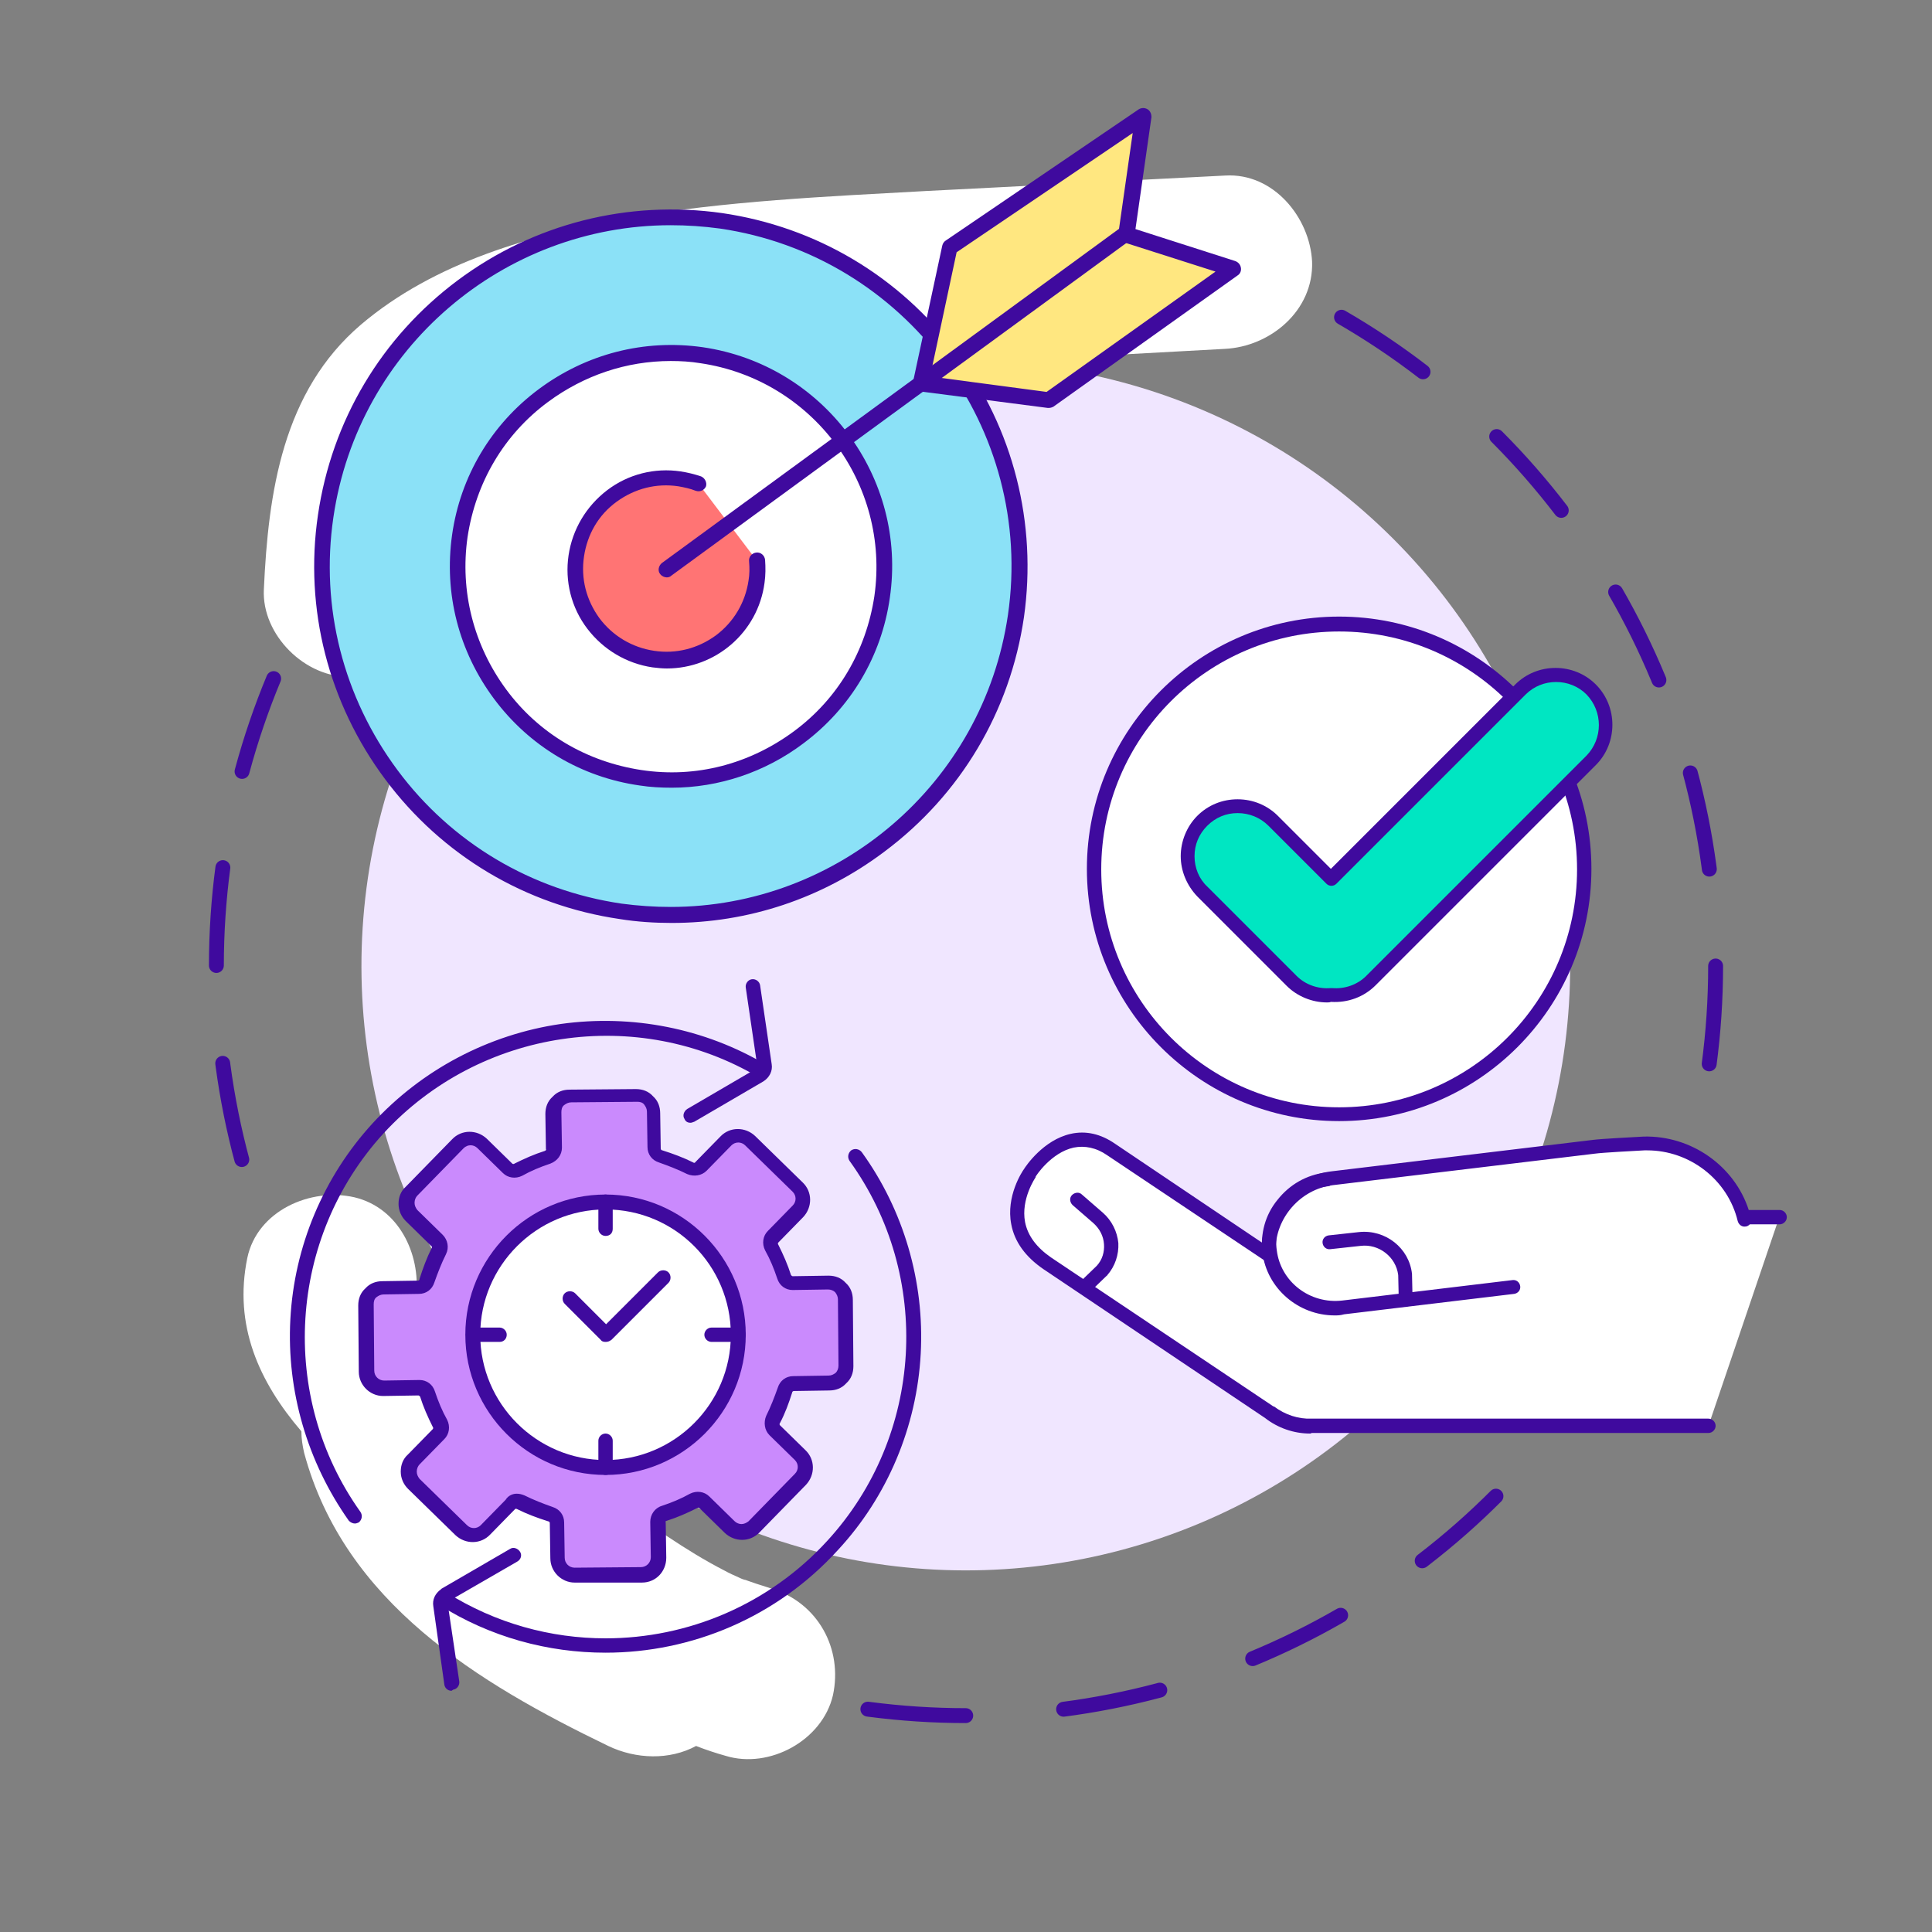 <?xml version="1.0" encoding="utf-8"?>
<!-- Generator: Adobe Illustrator 26.5.0, SVG Export Plug-In . SVG Version: 6.00 Build 0)  -->
<svg version="1.1" id="Layer_1" xmlns="http://www.w3.org/2000/svg" xmlns:xlink="http://www.w3.org/1999/xlink" x="0px" y="0px"
	 viewBox="0 0 350 350" style="enable-background:new 0 0 350 350;" xml:space="preserve">
<rect x="0" y="0" width="350" height="350" fill="#808080" stroke="none"/>
<style type="text/css">
	.st0{fill:none;stroke:#3F0A9E;stroke-width:2.7;stroke-linecap:round;stroke-linejoin:round;stroke-dasharray:0,0,17.78,17.78;}
	.st1{fill:#FFFFFF;}
	.st2{fill:#F0E6FF;}
	.st3{fill:#8BE1F7;}
	.st4{fill:#3F0A9E;}
	.st5{fill:#FF7474;}
	.st6{fill:#FFE780;}
	.st7{fill:#CA8AFD;}
	.st8{fill:#00E6C2;}
</style>
<g>
	<g id="_Layer_">
		<g>
			<circle class="st0" cx="175" cy="175" r="135.8"/>
			<path class="st1" d="M139.8,287.8c-1.9-0.6-3.8-1.2-5.6-1.9c1.5,0.5,0.7,0.4-0.3-0.1c-0.9-0.4-1.8-0.8-2.7-1.3
				c-3.5-1.8-6.9-3.9-10.2-6.1c-1.5-1-2.9-2-4.3-3.1c-0.2-0.2-0.6-0.4-0.9-0.7c-0.8-0.6-1.6-1.3-2.3-1.9c-3.3-2.8-6.4-5.6-9.5-8.5
				c-6.4-6-12.6-12.1-18.8-18.3c-3-3-5.9-6-8.7-9.1c0,0,0,0,0,0c0-0.1-0.1-0.2-0.1-0.3c-0.3-0.6-0.7-1.2-1-1.8
				c0.8-7.6-3.2-15.9-11.2-17.8c-7.9-1.8-17.6,2.4-19.4,11c-2.5,12.2,2.1,22.4,9.8,31.4c0,1.3,0.2,2.6,0.5,3.9
				c7.3,27.1,31.5,41.7,55.1,53.1c5,2.4,11.1,2.6,15.9,0c1.8,0.7,3.6,1.3,5.4,1.8c7.9,2.4,17.5-2.8,19.4-11
				C152.7,298.7,148.2,290.4,139.8,287.8L139.8,287.8z"/>
			<path class="st1" d="M222,31.8c-18.1,0.9-36.1,1.9-54.2,2.8c-18.1,1-36.3,1.8-54.3,4.9c-16.9,2.9-34.8,8-48.1,19.3
				c-14.2,12.1-16.8,30.4-17.6,48c-0.4,8.2,7.5,16.1,15.8,15.8c8.9-0.4,15.3-6.9,15.8-15.8c0.2-3.4,0.4-6.9,0.7-10.3
				c0.2-1.9,0.2-2,0-0.2c0.2-1,0.3-1.9,0.6-2.9c0.3-1.4,0.8-2.8,1.1-4.2c0.3-0.7,0.4-1.2,0.5-1.3c0.3-0.5,0.5-1,0.8-1.5
				c0.3-0.5,2.6-3.3,1.1-1.8c0.9-1,1.8-1.9,2.8-2.8c0,0.1,1.5-1.1,2.1-1.4c1.6-1,3.2-1.9,4.9-2.7c0.5-0.2,2.5-1.1,2.5-1.1
				c3.1-1.1,6.2-2.2,9.3-3.1c3.7-1.1,7.5-1.9,11.2-2.7c1.9-0.4,3.8-0.7,5.7-1.1c0.4-0.1,3.7-0.6,3.9-0.6c15.4-2.1,31-2.5,46.4-3.3
				c16.3-0.8,32.6-1.7,48.9-2.6c8.2-0.4,16.1-6.9,15.8-15.8C237.3,39.4,230.7,31.3,222,31.8L222,31.8z"/>
			
				<ellipse transform="matrix(0.707 -0.707 0.707 0.707 -72.486 175.006)" class="st2" cx="175" cy="175" rx="109.5" ry="109.5"/>
			<g>
				<g>
					<g>
						<circle class="st3" cx="121.6" cy="102.6" r="63.2"/>
						<path class="st4" d="M121.7,167.2c-3.1,0-6.3-0.2-9.4-0.7c-17.1-2.5-32.2-11.5-42.5-25.3s-14.7-30.9-12.2-47.9
							c2.5-17.1,11.5-32.2,25.3-42.5s30.9-14.6,47.9-12.2c17.1,2.5,32.2,11.5,42.5,25.3s14.6,30.9,12.2,47.9
							c-2.5,17.1-11.5,32.2-25.3,42.5C148.9,162.8,135.5,167.2,121.7,167.2L121.7,167.2z M121.5,40.8c-30.2,0-56.6,22.2-61.1,52.9
							c-2.4,16.3,1.8,32.6,11.6,45.8s24.3,21.8,40.6,24.2c3,0.4,6,0.6,8.9,0.6c30.2,0,56.6-22.2,61.1-52.9
							c4.9-33.7-18.6-65.1-52.2-70C127.4,41,124.5,40.8,121.5,40.8L121.5,40.8z"/>
					</g>
					<g>
						
							<ellipse transform="matrix(0.976 -0.217 0.217 0.976 -19.361 28.814)" class="st1" cx="121.6" cy="102.6" rx="38.6" ry="38.7"/>
						<path class="st4" d="M121.7,142.7c-1.9,0-3.9-0.1-5.8-0.4c-10.6-1.5-20-7.1-26.4-15.7c-6.4-8.6-9.1-19.1-7.6-29.7
							s7.1-20,15.7-26.4s19.1-9.1,29.7-7.6c21.9,3.2,37.1,23.6,33.9,45.4l-1.4-0.2l1.4,0.2c-1.5,10.6-7.1,20-15.7,26.4
							C138.6,139.9,130.2,142.7,121.7,142.7L121.7,142.7z M121.5,65.4c-8,0-15.7,2.6-22.2,7.4c-8,5.9-13.1,14.6-14.6,24.5
							c-1.4,9.8,1.1,19.6,7,27.6c5.9,8,14.6,13.1,24.5,14.6s19.6-1.1,27.6-7c8-5.9,13.1-14.6,14.6-24.5
							c2.9-20.3-11.2-39.2-31.5-42.2C125.1,65.5,123.3,65.4,121.5,65.4L121.5,65.4z"/>
					</g>
				</g>
				<g>
					<path class="st5" d="M137.2,101.7c0.1,1.2,0.1,2.5-0.1,3.8c-1.3,9-9.7,15.2-18.7,13.9c-9-1.3-15.2-9.7-13.9-18.7
						c1.3-9,9.7-15.2,18.7-13.9c1.2,0.2,2.3,0.5,3.4,0.9L137.2,101.7L137.2,101.7z"/>
					<path class="st4" d="M120.8,121.1c-0.9,0-1.7-0.1-2.6-0.2c-4.7-0.7-8.9-3.2-11.8-7c-2.9-3.8-4.1-8.6-3.4-13.3
						c0.7-4.7,3.2-8.9,7-11.8c3.8-2.9,8.6-4.1,13.3-3.4c1.3,0.2,2.5,0.5,3.7,0.9c0.7,0.3,1.1,1.1,0.9,1.8c-0.3,0.7-1.1,1.1-1.9,0.8
						c-1-0.4-2-0.6-3.1-0.8c-4-0.6-7.9,0.4-11.2,2.8s-5.3,5.9-5.9,9.9s0.4,7.9,2.8,11.2c2.4,3.2,5.9,5.3,9.9,5.9s7.9-0.4,11.2-2.8
						c3.2-2.4,5.3-5.9,5.9-9.9c0.2-1.2,0.2-2.3,0.1-3.5c-0.1-0.8,0.5-1.5,1.3-1.6c0.8-0.1,1.5,0.5,1.6,1.3c0.1,1.4,0.1,2.8-0.1,4.2
						C137.3,114.6,129.6,121.1,120.8,121.1L120.8,121.1z"/>
				</g>
				<g>
					<polygon class="st6" points="204.1,42.5 223.4,48.7 190,72.5 166.8,69.5 172.1,44.8 207.1,21.1 					"/>
					<path class="st4" d="M190,73.9c-0.1,0-0.1,0-0.2,0l-23.2-3c-0.4-0.1-0.8-0.3-1-0.6c-0.2-0.3-0.3-0.7-0.2-1.1l5.3-24.7
						c0.1-0.4,0.3-0.7,0.6-0.9l35-23.8c0.5-0.3,1.1-0.3,1.6,0c0.5,0.3,0.7,0.9,0.7,1.4l-2.9,20.3l18.1,5.8c0.5,0.2,0.9,0.6,1,1.2
						c0.1,0.5-0.1,1.1-0.6,1.4l-33.4,23.8C190.6,73.8,190.3,73.9,190,73.9L190,73.9z M168.5,68.2l21.1,2.8l30.6-21.8l-16.6-5.3
						c-0.7-0.2-1.1-0.9-1-1.6l2.6-18.2l-31.9,21.6L168.5,68.2L168.5,68.2z"/>
				</g>
				<path class="st4" d="M120.8,104.6c-0.4,0-0.9-0.2-1.2-0.6c-0.5-0.6-0.3-1.5,0.3-2l83.3-60.9c0.6-0.5,1.5-0.3,2,0.3
					c0.5,0.6,0.3,1.5-0.3,2l-83.3,60.9C121.4,104.5,121.1,104.6,120.8,104.6z"/>
			</g>
			<g>
				<g>
					<path class="st7" d="M69.4,251.3l6.4-0.1c0.7,0,1.4,0.5,1.6,1.2c0.6,1.8,1.4,3.6,2.3,5.3c0.3,0.6,0.2,1.4-0.3,2l-4.5,4.6
						c-1.2,1.2-1.2,3.2,0,4.4l8.6,8.4c1.2,1.2,3.2,1.2,4.4,0l4.5-4.6c0.5-0.5,1.3-0.6,1.9-0.3c1.7,0.9,3.5,1.6,5.3,2.1
						c0.7,0.2,1.2,0.8,1.2,1.6l0.1,6.4c0,1.7,1.4,3.1,3.1,3.1l12-0.1c1.7,0,3.1-1.4,3.1-3.1l-0.1-6.4c0-0.7,0.5-1.4,1.2-1.6
						c1.8-0.6,3.6-1.4,5.3-2.3c0.6-0.3,1.4-0.2,2,0.3l4.6,4.5c1.2,1.2,3.2,1.2,4.4,0l8.4-8.6c1.2-1.2,1.2-3.2,0-4.4l-4.6-4.5
						c-0.5-0.5-0.6-1.3-0.3-2c0.9-1.7,1.6-3.5,2.1-5.3c0.2-0.7,0.8-1.2,1.6-1.2l6.4-0.1c1.7,0,3.1-1.4,3.1-3.1l-0.1-12
						c0-1.7-1.4-3.1-3.1-3.1l-6.4,0.1c-0.7,0-1.4-0.5-1.6-1.2c-0.6-1.8-1.4-3.6-2.3-5.3c-0.3-0.6-0.2-1.4,0.3-2l4.5-4.6
						c1.2-1.2,1.2-3.2,0-4.4l-8.6-8.4c-1.2-1.2-3.2-1.2-4.4,0l-4.5,4.6c-0.5,0.5-1.3,0.6-1.9,0.3c-1.7-0.9-3.5-1.6-5.3-2.1
						c-0.7-0.2-1.2-0.8-1.2-1.6l-0.1-6.4c0-1.7-1.4-3.1-3.1-3.1l-12,0.1c-1.7,0-3.1,1.4-3.1,3.1l0.1,6.4c0,0.7-0.5,1.4-1.2,1.6
						c-1.8,0.6-3.6,1.4-5.3,2.3c-0.7,0.3-1.4,0.2-2-0.3l-4.6-4.5c-1.2-1.2-3.2-1.2-4.4,0l-8.4,8.6c-1.2,1.2-1.2,3.2,0,4.4l4.6,4.5
						c0.5,0.5,0.6,1.3,0.3,1.9c-0.9,1.7-1.6,3.5-2.2,5.3c-0.2,0.7-0.8,1.2-1.6,1.2l-6.4,0.1c-1.7,0-3.1,1.4-3.1,3.1l0.1,12
						C66.3,250,67.7,251.3,69.4,251.3L69.4,251.3z"/>
					<path class="st4" d="M104.1,286.7c-2.4,0-4.4-2-4.4-4.4l-0.1-6.4c0-0.1-0.1-0.3-0.3-0.3c-1.9-0.6-3.8-1.3-5.6-2.2
						c-0.2-0.1-0.3-0.1-0.4,0l-4.5,4.6c-1.7,1.8-4.5,1.8-6.3,0.1l-8.6-8.4c-0.8-0.8-1.3-1.9-1.3-3.1s0.4-2.3,1.3-3.1l4.5-4.6
						c0.1-0.1,0.1-0.3,0-0.4c-0.9-1.8-1.7-3.6-2.3-5.5c-0.1-0.1-0.2-0.2-0.3-0.2l0,0l-6.4,0.1l0,0c0,0,0,0,0,0c-2.4,0-4.4-2-4.4-4.4
						l-0.1-12c0-1.2,0.4-2.3,1.3-3.1c0.8-0.9,1.9-1.3,3.1-1.3l6.4-0.1c0.2,0,0.3-0.1,0.3-0.3c0.6-1.9,1.3-3.8,2.2-5.6
						c0.1-0.1,0.1-0.3-0.1-0.4l-4.6-4.5c-0.8-0.8-1.3-1.9-1.3-3.1s0.4-2.3,1.3-3.1l8.4-8.6c1.7-1.8,4.5-1.8,6.3-0.1l4.6,4.5
						c0.1,0.1,0.3,0.1,0.4,0c1.8-0.9,3.6-1.7,5.5-2.3c0.2-0.1,0.3-0.2,0.2-0.3l-0.1-6.4c0-1.2,0.4-2.3,1.3-3.1
						c0.8-0.9,1.9-1.3,3.1-1.3l12-0.1c1.2,0,2.3,0.4,3.1,1.3c0.9,0.8,1.3,1.9,1.3,3.1l0.1,6.4c0,0.1,0.1,0.3,0.3,0.3
						c1.9,0.6,3.8,1.3,5.6,2.2c0.1,0.1,0.3,0.1,0.4-0.1l4.5-4.6c1.7-1.8,4.5-1.8,6.3-0.1l8.6,8.4c1.8,1.7,1.8,4.5,0.1,6.3l-4.5,4.6
						c-0.1,0.1-0.1,0.3,0,0.4c0.9,1.8,1.7,3.6,2.3,5.5c0.1,0.1,0.2,0.2,0.3,0.2l0,0l6.4-0.1c0,0,0,0,0.1,0c1.2,0,2.3,0.4,3.1,1.3
						c0.9,0.8,1.3,1.9,1.3,3.1l0.1,12c0,1.2-0.4,2.3-1.3,3.1c-0.8,0.9-1.9,1.3-3.1,1.3l-6.4,0.1c-0.1,0-0.3,0.1-0.3,0.3
						c-0.6,1.9-1.3,3.8-2.2,5.5c-0.1,0.1-0.1,0.3,0,0.4l4.6,4.5c1.8,1.7,1.8,4.5,0.1,6.3l-8.4,8.6c-1.7,1.8-4.5,1.8-6.3,0.1
						l-4.6-4.5c-0.1-0.1-0.3-0.1-0.4,0c-1.8,0.9-3.6,1.7-5.5,2.3c-0.2,0-0.3,0.2-0.2,0.3l0.1,6.4c0,2.5-1.9,4.5-4.4,4.5L104.1,286.7
						C104.2,286.7,104.1,286.7,104.1,286.7L104.1,286.7z M93.6,270.6c0.5,0,0.9,0.1,1.4,0.3c1.6,0.8,3.4,1.5,5.1,2.1
						c1.3,0.4,2.1,1.5,2.1,2.8l0.1,6.4c0,1,0.8,1.8,1.8,1.8c0,0,0,0,0,0l12-0.1c1,0,1.8-0.8,1.8-1.8l-0.1-6.4c0-1.3,0.8-2.5,2.1-2.9
						c1.8-0.6,3.5-1.3,5.1-2.2c1.2-0.6,2.6-0.4,3.5,0.5l4.6,4.5c0.3,0.3,0.8,0.5,1.2,0.5c0,0,0,0,0,0c0.5,0,0.9-0.2,1.3-0.5l8.4-8.6
						c0.7-0.7,0.7-1.8,0-2.5l-4.6-4.5c-0.9-0.9-1.1-2.3-0.6-3.5c0.8-1.6,1.5-3.4,2.1-5.1c0.4-1.3,1.5-2.1,2.8-2.1l6.4-0.1
						c0.5,0,0.9-0.2,1.3-0.5c0.3-0.3,0.5-0.8,0.5-1.3l-0.1-12c0-0.5-0.2-0.9-0.5-1.3c-0.3-0.3-0.8-0.5-1.3-0.5l-6.4,0.1c0,0,0,0,0,0
						c-1.3,0-2.4-0.8-2.8-2.1c-0.6-1.8-1.3-3.5-2.2-5.1c-0.6-1.2-0.4-2.6,0.5-3.5l4.5-4.6c0.7-0.7,0.7-1.8,0-2.5l-8.6-8.4
						c-0.7-0.7-1.8-0.7-2.5,0l-4.5,4.6c-0.9,0.9-2.3,1.1-3.5,0.6c-1.6-0.8-3.4-1.5-5.1-2.1c-1.3-0.4-2.1-1.5-2.1-2.8l-0.1-6.4
						c0-0.5-0.2-0.9-0.5-1.3s-0.8-0.5-1.2-0.5c0,0,0,0,0,0l-12,0.1c-0.5,0-0.9,0.2-1.3,0.5s-0.5,0.8-0.5,1.3l0.1,6.4
						c0,1.3-0.8,2.4-2.1,2.9c-1.8,0.6-3.5,1.3-5.1,2.2c-1.2,0.6-2.6,0.4-3.5-0.5l-4.6-4.5c-0.7-0.7-1.8-0.7-2.5,0l-8.4,8.6
						c-0.3,0.3-0.5,0.8-0.5,1.3c0,0.5,0.2,0.9,0.5,1.3l4.6,4.5c0.9,0.9,1.2,2.3,0.6,3.5c-0.8,1.6-1.5,3.4-2.1,5.1
						c-0.4,1.3-1.5,2.1-2.8,2.1l-6.4,0.1c-0.5,0-0.9,0.2-1.3,0.5s-0.5,0.8-0.5,1.3l0.1,12c0,1,0.8,1.8,1.8,1.8c0,0,0,0,0,0l6.4-0.1
						c0,0,0,0,0,0c1.3,0,2.4,0.8,2.8,2.1c0.6,1.8,1.3,3.5,2.2,5.1c0.6,1.2,0.4,2.6-0.5,3.5l-4.5,4.6c-0.3,0.3-0.5,0.8-0.5,1.3
						c0,0.5,0.2,0.9,0.5,1.3l8.6,8.4c0.7,0.7,1.8,0.7,2.5,0l4.5-4.6C92.1,270.9,92.9,270.6,93.6,270.6L93.6,270.6z M69.4,251.3
						L69.4,251.3z"/>
				</g>
				<g>
					<g>
						<path class="st4" d="M81.8,306.3c-0.7,0-1.2-0.5-1.3-1.1L78.5,291c-0.2-1.2,0.3-2.3,1.4-3.1c0,0,0.1-0.1,0.1-0.1l12.4-7.2
							c0.6-0.4,1.4-0.1,1.8,0.5c0.4,0.6,0.2,1.4-0.5,1.8l-12.3,7.1c-0.1,0.1-0.3,0.3-0.3,0.5l2.1,14.1c0.1,0.7-0.4,1.4-1.1,1.5
							C82,306.2,81.9,306.2,81.8,306.3L81.8,306.3z"/>
						<path class="st4" d="M109.7,299.4c-10.4,0-20.9-2.8-30.2-8.7c-0.6-0.4-0.8-1.2-0.4-1.8s1.2-0.8,1.8-0.4
							c8.9,5.6,18.9,8.3,28.8,8.3c14.9,0,29.6-6.1,40.2-17.7c17.4-19,19.1-47.9,4-68.8c-0.4-0.6-0.3-1.4,0.3-1.9
							c0.6-0.4,1.4-0.3,1.9,0.3c7.6,10.5,11.4,23.5,10.7,36.5c-0.7,13.2-6,25.9-15,35.6C140.7,293,125.3,299.4,109.7,299.4
							L109.7,299.4z"/>
					</g>
					<g>
						<path class="st4" d="M125.1,203.4c-0.5,0-0.9-0.2-1.1-0.7c-0.4-0.6-0.1-1.4,0.5-1.8l12.5-7.3c0.1-0.1,0.2-0.2,0.2-0.4
							l-2.1-14.3c-0.1-0.7,0.4-1.4,1.1-1.5c0.7-0.1,1.4,0.4,1.5,1.1l2.1,14.3c0.2,1.2-0.4,2.4-1.5,3.1l-12.5,7.3
							C125.5,203.3,125.3,203.4,125.1,203.4L125.1,203.4z"/>
						<path class="st4" d="M64.3,276c-0.4,0-0.8-0.2-1.1-0.5C55.7,264.9,51.9,252,52.6,239c0.7-13.2,6-25.8,14.9-35.5
							c8.9-9.7,21-16.1,34.1-18c12.9-1.8,26.1,0.8,37.2,7.4c0.6,0.4,0.8,1.2,0.5,1.8c-0.4,0.6-1.2,0.8-1.8,0.5
							c-22-13.1-50.6-8.8-68,10.1c-17.3,18.9-19.1,47.7-4.2,68.6c0.4,0.6,0.3,1.4-0.3,1.9C64.8,275.9,64.5,276,64.3,276L64.3,276z"
							/>
					</g>
				</g>
				<g>
					<g>
						<g>
							<circle class="st1" cx="109.7" cy="241.8" r="24"/>
							<path class="st4" d="M109.7,267.2c-14,0-25.4-11.4-25.4-25.4s11.4-25.4,25.4-25.4s25.4,11.4,25.4,25.4
								S123.7,267.2,109.7,267.2z M109.7,219.1c-12.5,0-22.7,10.2-22.7,22.7s10.2,22.7,22.7,22.7s22.7-10.2,22.7-22.7
								S122.3,219.1,109.7,219.1z"/>
						</g>
						<path class="st4" d="M109.7,223.9c-0.7,0-1.3-0.6-1.3-1.3v-4.9c0-0.7,0.6-1.3,1.3-1.3s1.3,0.6,1.3,1.3v4.9
							C111,223.4,110.5,223.9,109.7,223.9z"/>
						<path class="st4" d="M109.7,267.2c-0.7,0-1.3-0.6-1.3-1.3V261c0-0.7,0.6-1.3,1.3-1.3s1.3,0.6,1.3,1.3v4.9
							C111,266.6,110.5,267.2,109.7,267.2z"/>
						<path class="st4" d="M133.8,243.1h-4.9c-0.7,0-1.3-0.6-1.3-1.3s0.6-1.3,1.3-1.3h4.9c0.7,0,1.3,0.6,1.3,1.3
							S134.5,243.1,133.8,243.1z"/>
						<path class="st4" d="M90.5,243.1h-4.8c-0.7,0-1.3-0.6-1.3-1.3s0.6-1.3,1.3-1.3h4.8c0.7,0,1.3,0.6,1.3,1.3
							S91.3,243.1,90.5,243.1z"/>
					</g>
					<path class="st4" d="M109.7,243.1c-0.4,0-0.7-0.1-0.9-0.4l-6.5-6.5c-0.5-0.5-0.5-1.4,0-1.9c0.5-0.5,1.4-0.5,1.9,0l5.6,5.6
						l9.4-9.4c0.5-0.5,1.4-0.5,1.9,0c0.5,0.5,0.5,1.4,0,1.9l-10.3,10.3C110.4,243,110.1,243.1,109.7,243.1L109.7,243.1z"/>
				</g>
			</g>
			<g>
				<g>
					<g>
						
							<ellipse transform="matrix(0.707 -0.707 0.707 0.707 -40.312 217.647)" class="st1" cx="242.6" cy="157.5" rx="44.4" ry="44.4"/>
						<path class="st4" d="M242.6,203.1c-25.2,0-45.7-20.5-45.7-45.7s20.5-45.7,45.7-45.7c25.2,0,45.7,20.5,45.7,45.7
							S267.8,203.1,242.6,203.1z M242.6,114.4c-23.8,0-43.1,19.3-43.1,43.1s19.3,43.1,43.1,43.1s43.1-19.3,43.1-43.1
							S266.4,114.4,242.6,114.4z"/>
					</g>
					<g>
						<path class="st8" d="M288.3,125L288.3,125c-3.5-3.6-9.3-3.6-12.8,0l-34.3,34.3l-10.5-10.5c-3.6-3.6-9.3-3.6-12.8,0
							c-3.6,3.5-3.6,9.3,0,12.8l16.2,16.2c2,2,4.6,2.8,7.2,2.6c2.6,0.2,5.2-0.6,7.2-2.6l39.9-39.9
							C291.8,134.3,291.8,128.5,288.3,125L288.3,125z"/>
						<path class="st4" d="M240.4,181.6c-2.7,0-5.4-1.1-7.3-3l-16.2-16.2c-1.9-2-3-4.6-3-7.3s1.1-5.4,3-7.3c2-2,4.6-3,7.3-3
							c2.8,0,5.4,1.1,7.3,3l9.6,9.6l33.4-33.4c4-4,10.6-4,14.6,0l0,0c4,4,4,10.6,0,14.6l-39.9,39.9c-2.1,2.1-5,3.2-8.1,3
							C240.9,181.6,240.6,181.6,240.4,181.6L240.4,181.6z M224.2,147.3c-2.1,0-4,0.8-5.5,2.3c-1.5,1.5-2.3,3.4-2.3,5.5
							s0.8,4.1,2.3,5.5l16.2,16.2c1.6,1.6,3.9,2.4,6.2,2.2c0.1,0,0.1,0,0.2,0c2.3,0.2,4.6-0.6,6.2-2.2l39.9-39.9c3-3.1,3-8,0-11.1
							c-3-3-8-3-11,0l-34.3,34.3c-0.5,0.5-1.3,0.5-1.8,0l-10.5-10.5C228.3,148.1,226.3,147.3,224.2,147.3L224.2,147.3z"/>
					</g>
				</g>
				<g>
					<g>
						<path class="st1" d="M322.3,220.6h-6.4v0.4c-2-8.1-9.5-14-18.1-13.7l0,0c-1.7,0.1-7.7,0.4-9.1,0.6l-47.4,5.7
							c-6.5,0.8-11.7,6.7-11.5,13.2l0,0c0,0.3,0.1,0.6,0.2,0.9l-8.4-5.6l-20.4-13.6c-8.6-5.7-14.8,4.3-14.8,4.3s-6.7,9.6,3.2,16.3
							l40.3,27c2.1,1.6,4.8,2.6,7.6,2.5h71.9L322.3,220.6L322.3,220.6z"/>
						<path class="st4" d="M237.3,259.7c-2.9,0-5.8-1-8.1-2.8l-40.2-27c-3.2-2.2-5.2-4.9-5.8-8.1c-1-5.1,2-9.6,2.3-10
							c0.3-0.5,3.5-5.3,8.5-6.4c2.7-0.6,5.4,0,8,1.8l26.6,17.9c0.6-6.5,5.9-12.1,12.6-12.9l47.4-5.7c1.5-0.2,7.5-0.5,9.2-0.6
							c8.6-0.2,16.4,5.3,19,13.3h5.6c0.7,0,1.3,0.6,1.3,1.3s-0.6,1.3-1.3,1.3h-5.4c-0.2,0.2-0.5,0.4-0.8,0.4c-0.6,0.1-1.2-0.3-1.4-1
							c-1.8-7.5-8.7-12.8-16.4-12.8c-0.2,0-0.3,0-0.5,0c-1.8,0.1-7.6,0.4-9,0.6l-47.4,5.7c-5.9,0.7-10.5,6-10.4,11.8
							c0,0.2,0.1,0.5,0.1,0.7c0.1,0.5-0.1,1-0.5,1.3c-0.4,0.3-1,0.3-1.4,0l-28.7-19.2c-2-1.4-4.1-1.8-6.1-1.4
							c-4.1,0.9-6.9,5.2-6.9,5.3c0,0,0,0,0,0.1c0,0-2.7,3.9-1.9,8.1c0.5,2.5,2.1,4.6,4.7,6.4l40.3,27c0,0,0,0,0.1,0
							c2,1.5,4.4,2.3,6.8,2.2c0,0,0,0,0,0h71.9c0.7,0,1.3,0.6,1.3,1.3s-0.6,1.3-1.3,1.3h-71.9C237.5,259.7,237.4,259.7,237.3,259.7
							L237.3,259.7z"/>
					</g>
					<path class="st4" d="M241.8,238.3c-6.6,0-12.3-4.9-13.1-11.4c-0.4-3.4,0.5-6.8,2.7-9.5c2.2-2.8,5.3-4.6,8.9-5
						c0.7-0.1,1.3,0.4,1.4,1.1c0.1,0.7-0.4,1.3-1.1,1.4c-2.9,0.3-5.4,1.8-7.2,4c-1.7,2.2-2.5,4.9-2.1,7.6c0.7,5.7,6,9.8,11.9,9.1
						l30.8-3.7c0.7-0.1,1.3,0.4,1.4,1.1c0.1,0.7-0.4,1.3-1.1,1.4l-30.8,3.7C242.8,238.3,242.3,238.3,241.8,238.3L241.8,238.3z"/>
					<path class="st4" d="M254.7,236.7c-0.7,0-1.2-0.5-1.3-1.2l-0.1-4.5c-0.4-3.3-3.5-5.7-6.8-5.3l-5.5,0.6
						c-0.7,0.1-1.3-0.4-1.4-1.1c-0.1-0.7,0.4-1.3,1.1-1.4l5.5-0.6c4.8-0.5,9.1,2.9,9.6,7.6c0,0,0,0.1,0,0.1l0.1,4.5
						C256,236.1,255.4,236.7,254.7,236.7C254.7,236.7,254.7,236.7,254.7,236.7L254.7,236.7z"/>
					<path class="st4" d="M196.6,234.4c-0.3,0-0.7-0.1-0.9-0.4c-0.5-0.5-0.5-1.3,0-1.8l3-2.9c1-1.1,1.4-2.5,1.3-3.9
						c-0.1-1.5-0.8-2.8-1.9-3.8l-3.8-3.3c-0.5-0.5-0.6-1.3-0.1-1.8s1.3-0.6,1.8-0.1l3.8,3.3c1.6,1.4,2.6,3.4,2.8,5.5
						c0.1,2.1-0.6,4.2-2,5.8c0,0,0,0.1-0.1,0.1l-3,2.9C197.2,234.3,196.9,234.4,196.6,234.4L196.6,234.4z M199.6,230.3L199.6,230.3z
						"/>
				</g>
			</g>
		</g>
	</g>
</g>
</svg>
